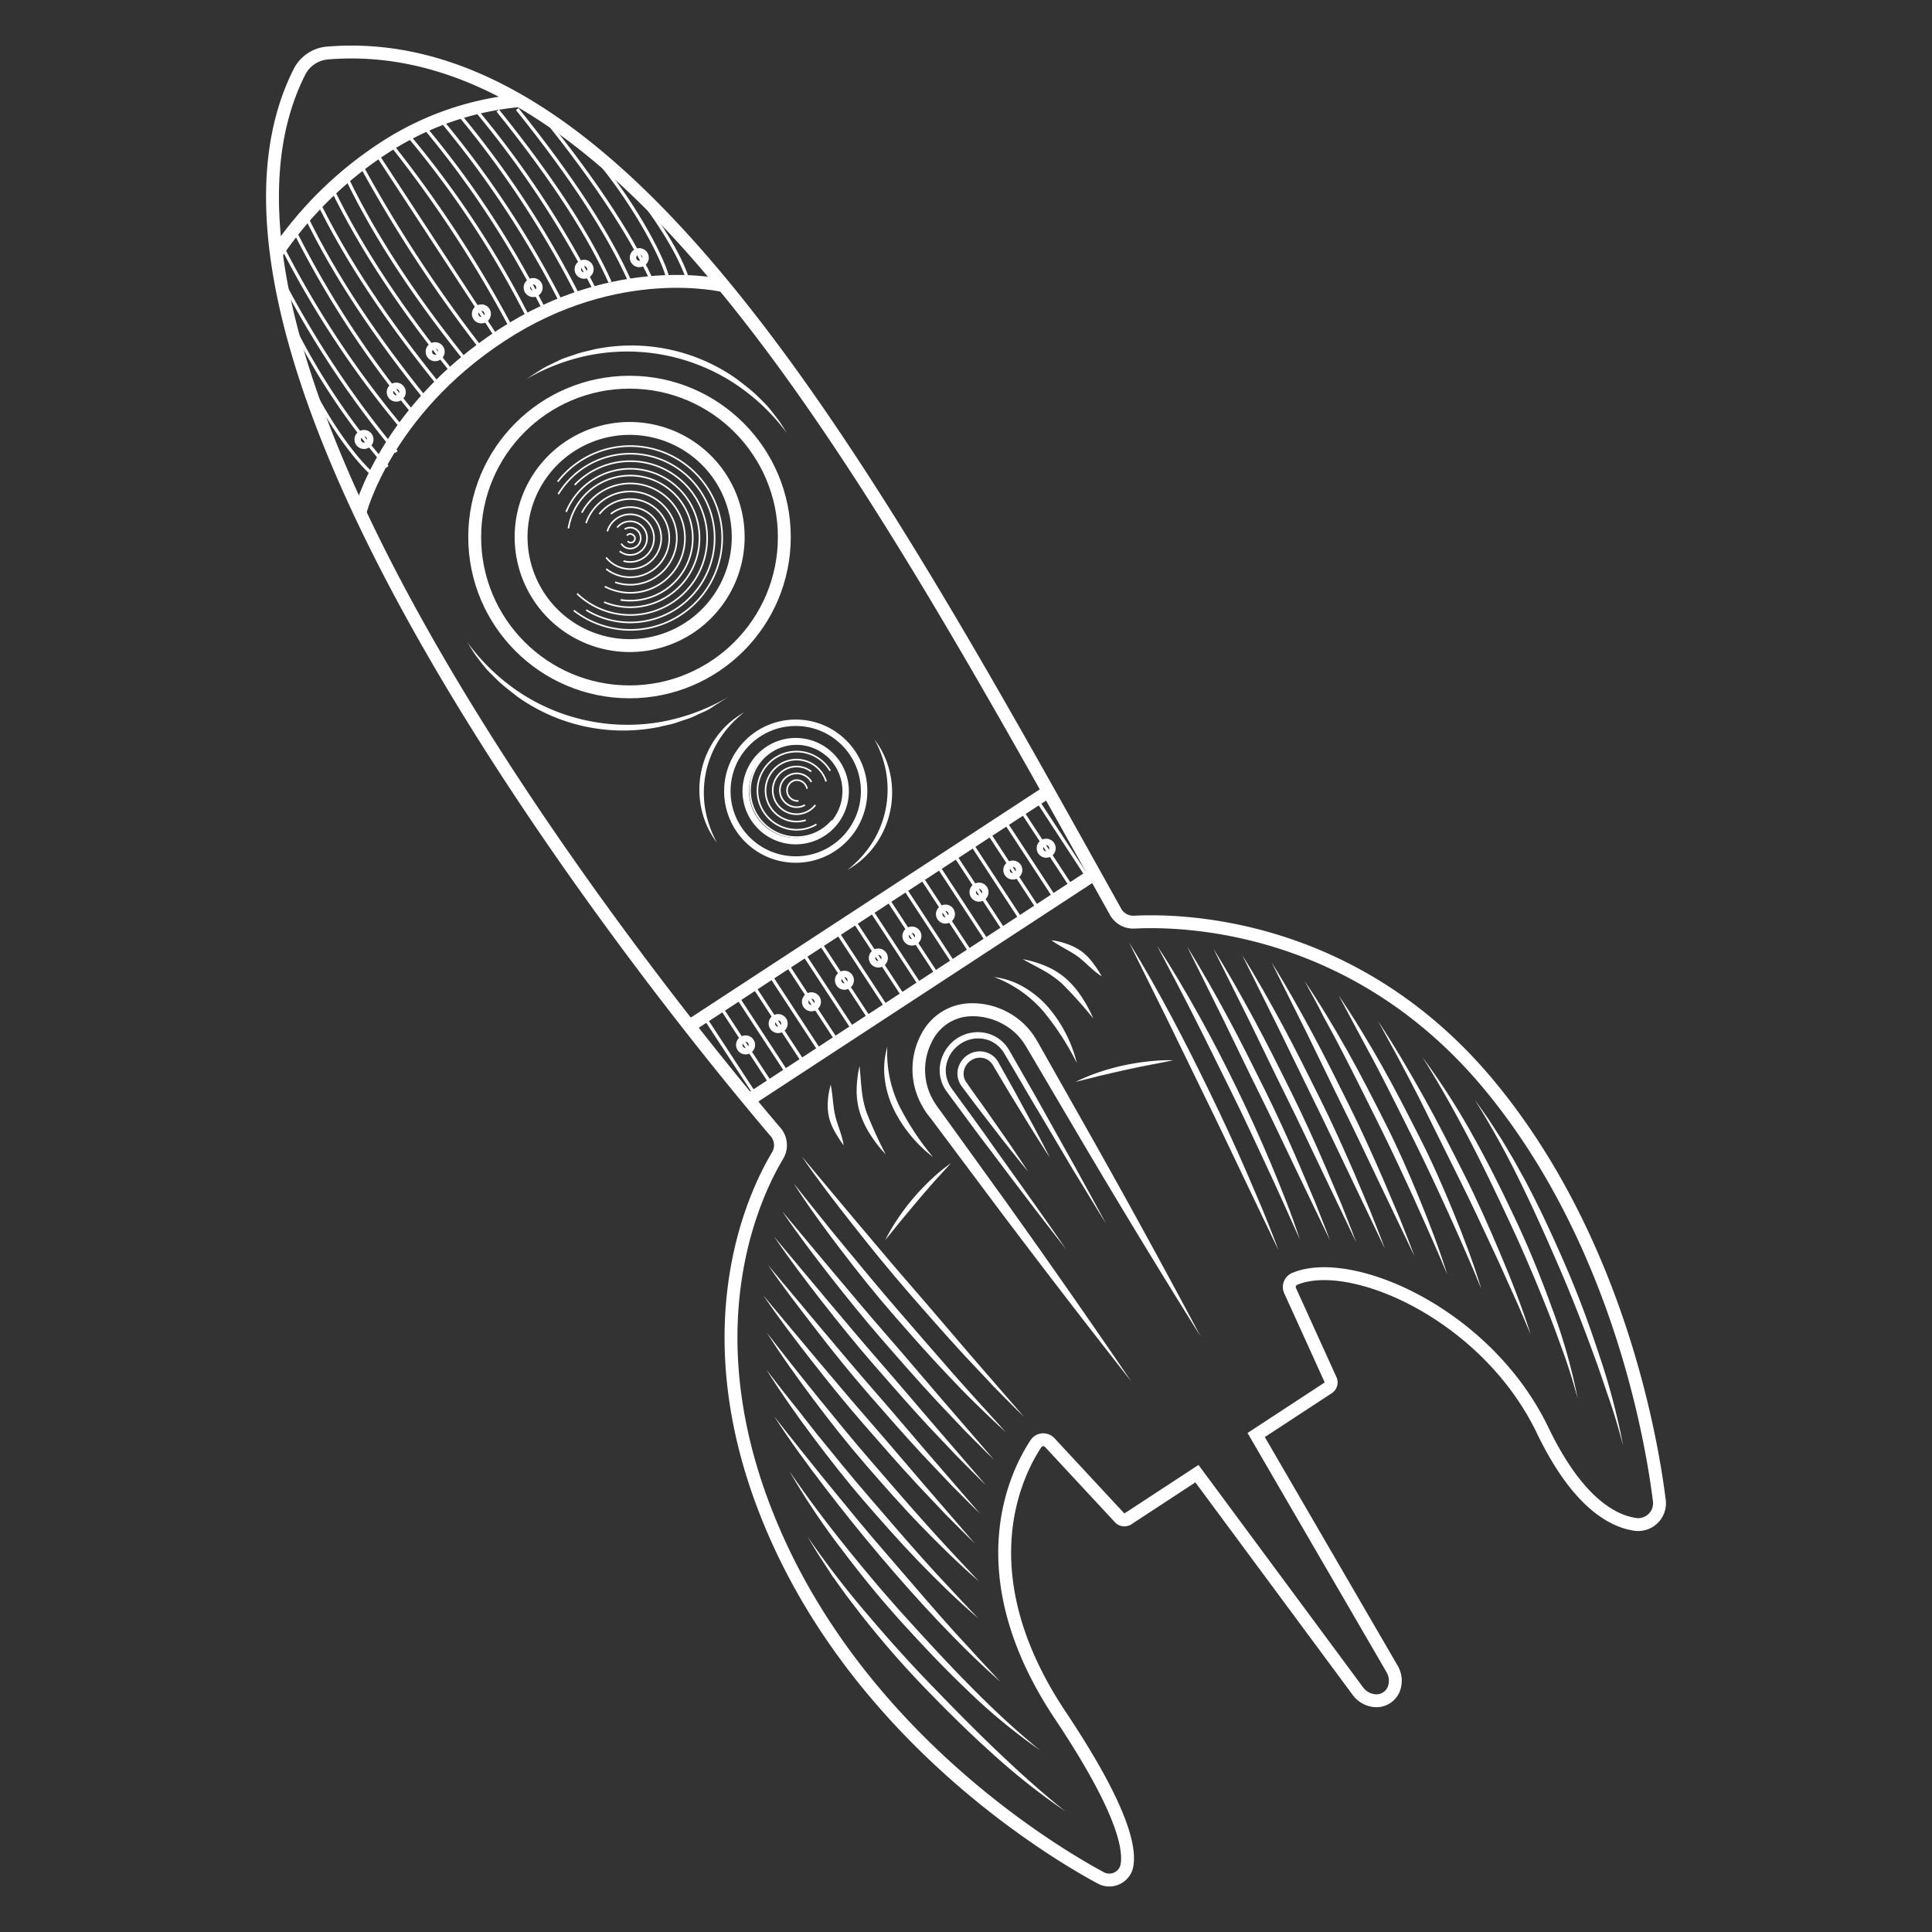 <svg id="Layer_2" data-name="Layer 2" xmlns="http://www.w3.org/2000/svg" viewBox="0 0 300 300">
  
  <rect x="0" y="0" width="300" height="300" fill="#333333" stroke="none"/>
  
  <g>
    <path d="M120.43,175.78C107.92,161.11,22.63,58.32,46.51,11.14a5.38,5.38,0,0,1,4.37-2.91c46.58-3.82,84.44,65.36,122.35,133.36a3.16,3.16,0,0,0,2.91,1.6c7.3-.38,33.88.12,54.71,24.83C251,192,256.41,223,257.66,233a3.31,3.31,0,0,1-3.77,3.7c-3.57-.53-9-3.48-14.36-14.62C230.83,204,209.7,194.87,201,198.6a1.37,1.37,0,0,0-.67,1.82l6.27,13.8a1,1,0,0,1-.38,1.3l-11.16,7.31,21.1,36.31a3.63,3.63,0,0,1,.36,2.86h0a2.9,2.9,0,0,1-3.07,2.08h0a3.65,3.65,0,0,1-2.59-1.47l-25-33.78-10.69,7a1,1,0,0,1-1.33-.16L163,224a1.37,1.37,0,0,0-2.13.16c-3,4.53-11,20.09,3.8,42.24,9.4,14.09,10.92,20.5,10.29,23.42a2.79,2.79,0,0,1-4.08,1.75c-6.58-3.54-36.59-21.1-50.73-53.8-13.32-30.8-3.1-52.18.62-58.38A3.12,3.12,0,0,0,120.43,175.78Z" style="fill: none;stroke: #fff;stroke-miterlimit: 10;stroke-width: 2px"/>
    <path d="M124.51,179.58l8.54,10.19c2.86,3.38,5.7,6.78,8.61,10.12s5.76,6.72,8.65,10.08L159,220c-1.6-1.53-3.14-3.12-4.7-4.7l-4.56-4.85c-3-3.26-5.93-6.6-8.84-9.95s-5.7-6.79-8.45-10.28S127,183.24,124.51,179.58Z" style="fill: #fff"/>
    <path d="M175.69,214.54q-10.56-13.42-20.83-27.07L144.63,173.8,144,173c-.21-.31-.46-.63-.64-1a11.22,11.22,0,0,1-1-2.1,11.52,11.52,0,0,1,.56-9.06,9,9,0,0,1,3.08-3.58,8.79,8.79,0,0,1,4.52-1.47A11.64,11.64,0,0,1,159,159a12.1,12.1,0,0,1,1.5,1.77c.45.67.78,1.29,1.13,1.9l8.4,14.87q8.37,14.88,16.41,30-9.06-14.49-17.76-29.18L160,163.64c-.37-.61-.72-1.24-1.07-1.76a10.4,10.4,0,0,0-1.26-1.47,9.83,9.83,0,0,0-3.26-2,9.63,9.63,0,0,0-3.79-.6,6.81,6.81,0,0,0-3.5,1.15,7,7,0,0,0-2.42,2.81,9.55,9.55,0,0,0-.51,7.53A9.61,9.61,0,0,0,145,171c.16.29.35.54.53.82l.63.86,10,13.87Q166.07,200.43,175.69,214.54Z" style="fill: #fff"/>
    <circle cx="97.75" cy="83.39" r="24.04" style="fill: none;stroke: #fff;stroke-miterlimit: 10;stroke-width: 2px"/>
    <path d="M107,97.5a16.86,16.86,0,1,1,4.88-23.35A16.88,16.88,0,0,1,107,97.5Z" style="fill: none;stroke: #fff;stroke-miterlimit: 10;stroke-width: 2px"/>
    <circle cx="123.56" cy="122.85" r="10.62" style="fill: none;stroke: #fff;stroke-miterlimit: 10"/>
    <path d="M127.81,129.34a7.76,7.76,0,1,1,2.24-10.74A7.77,7.77,0,0,1,127.81,129.34Z" style="fill: none;stroke: #fff;stroke-miterlimit: 10"/>
    <path d="M42.91,39.39A58.94,58.94,0,0,1,59.4,23.11a46.13,46.13,0,0,1,21.23-7.48" style="fill: none;stroke: #fff;stroke-miterlimit: 10;stroke-width: 2px"/>
    <path d="M55.88,79.62s3.95-15.77,22-27.56,34.57-7.67,34.57-7.67" style="fill: none;stroke: #fff;stroke-miterlimit: 10;stroke-width: 2px"/>
    <line x1="107.04" y1="159.35" x2="162.79" y2="122.89" style="fill: none;stroke: #fff;stroke-miterlimit: 10;stroke-width: 2px"/>
    <line x1="116.27" y1="170.82" x2="169.95" y2="135.7" style="fill: none;stroke: #fff;stroke-miterlimit: 10;stroke-width: 2px"/>
    <path d="M137.46,192.56a29.91,29.91,0,0,1,2-3.4,35,35,0,0,1,2.4-3.16,37.15,37.15,0,0,1,2.74-2.87,28.56,28.56,0,0,1,3.07-2.52L145,183.53c-.86,1-1.74,2-2.58,3s-1.67,2-2.51,3Z" style="fill: #fff"/>
    <path d="M167,168a29.48,29.48,0,0,1,3.63-1.5,34.63,34.63,0,0,1,3.78-1.05,36.27,36.27,0,0,1,3.87-.63,30.18,30.18,0,0,1,3.92-.19c-1.28.28-2.56.51-3.83.76s-2.54.51-3.8.79-2.52.58-3.78.87Z" style="fill: #fff"/>
    <circle cx="56.52" cy="68.24" r="0.98" style="fill: none;stroke: #fff;stroke-miterlimit: 10"/>
    <circle cx="61.53" cy="60.89" r="0.98" style="fill: none;stroke: #fff;stroke-miterlimit: 10"/>
    <circle cx="67.57" cy="54.61" r="0.98" style="fill: none;stroke: #fff;stroke-miterlimit: 10"/>
    <circle cx="74.75" cy="48.74" r="0.98" style="fill: none;stroke: #fff;stroke-miterlimit: 10"/>
    <circle cx="82.79" cy="44.65" r="0.98" style="fill: none;stroke: #fff;stroke-miterlimit: 10"/>
    <circle cx="90.7" cy="41.81" r="0.98" style="fill: none;stroke: #fff;stroke-miterlimit: 10"/>
    <circle cx="99.27" cy="40.01" r="0.98" style="fill: none;stroke: #fff;stroke-miterlimit: 10"/>
    <circle cx="115.77" cy="162.25" r="0.98" style="fill: none;stroke: #fff;stroke-miterlimit: 10"/>
    <circle cx="120.83" cy="158.94" r="0.98" style="fill: none;stroke: #fff;stroke-miterlimit: 10"/>
    <circle cx="126" cy="155.56" r="0.98" style="fill: none;stroke: #fff;stroke-miterlimit: 10"/>
    <circle cx="131.12" cy="152.21" r="0.98" style="fill: none;stroke: #fff;stroke-miterlimit: 10"/>
    <circle cx="136.39" cy="148.76" r="0.98" style="fill: none;stroke: #fff;stroke-miterlimit: 10"/>
    <circle cx="141.6" cy="145.35" r="0.98" style="fill: none;stroke: #fff;stroke-miterlimit: 10"/>
    <circle cx="146.81" cy="141.94" r="0.98" style="fill: none;stroke: #fff;stroke-miterlimit: 10"/>
    <circle cx="152.02" cy="138.53" r="0.98" style="fill: none;stroke: #fff;stroke-miterlimit: 10"/>
    <circle cx="157.27" cy="135.1" r="0.98" style="fill: none;stroke: #fff;stroke-miterlimit: 10"/>
    <circle cx="162.45" cy="131.71" r="0.98" style="fill: none;stroke: #fff;stroke-miterlimit: 10"/>
    <path d="M123.24,183.76l4,5c1.32,1.66,2.64,3.3,4,4.92,2.7,3.26,5.38,6.52,8.15,9.71s5.52,6.4,8.31,9.57c1.4,1.59,2.81,3.16,4.23,4.73l4.26,4.7c-1.58-1.41-3.09-2.89-4.62-4.37s-3-3-4.44-4.54c-2.92-3.07-5.72-6.25-8.5-9.44s-5.42-6.51-8-9.88S125.53,187.33,123.24,183.76Z" style="fill: #fff"/>
    <path d="M121.46,188.09l8.14,9.72c2.73,3.23,5.43,6.47,8.21,9.65s5.5,6.42,8.26,9.62l8.29,9.6c-1.53-1.46-3-3-4.5-4.48l-4.36-4.61c-2.89-3.1-5.67-6.29-8.45-9.48s-5.44-6.48-8.05-9.81S123.84,191.59,121.46,188.09Z" style="fill: #fff"/>
    <path d="M120.18,192l8.14,9.72c2.73,3.23,5.43,6.47,8.21,9.65s5.5,6.42,8.26,9.62l8.28,9.6c-1.53-1.46-3-3-4.49-4.48l-4.37-4.61c-2.88-3.1-5.66-6.29-8.44-9.48s-5.44-6.48-8.05-9.81S122.56,195.48,120.18,192Z" style="fill: #fff"/>
    <path d="M119.26,196.43l8.14,9.72c2.73,3.23,5.43,6.47,8.21,9.65s5.5,6.42,8.26,9.62l8.29,9.6c-1.54-1.46-3-3-4.5-4.48l-4.37-4.61c-2.88-3.1-5.66-6.29-8.44-9.48s-5.44-6.48-8-9.81S121.64,199.93,119.26,196.43Z" style="fill: #fff"/>
    <path d="M118.48,201.1l8.14,9.72c2.73,3.22,5.44,6.47,8.22,9.65s5.5,6.41,8.25,9.61l8.29,9.6c-1.53-1.46-3-3-4.5-4.47l-4.36-4.61c-2.88-3.1-5.66-6.29-8.44-9.48s-5.44-6.48-8.05-9.82S120.87,204.59,118.48,201.1Z" style="fill: #fff"/>
    <path d="M119.08,206.94c1.31,1.67,2.59,3.36,3.91,5s2.62,3.32,4,5c2.67,3.28,5.33,6.55,8.1,9.75s5.51,6.4,8.33,9.55c1.4,1.58,2.83,3.14,4.27,4.69s2.89,3.09,4.33,4.64c-3.2-2.78-6.22-5.75-9.17-8.8s-5.74-6.23-8.52-9.44-5.4-6.53-7.94-9.92S121.34,210.53,119.08,206.94Z" style="fill: #fff"/>
    <path d="M119,212.68c1.31,1.67,2.58,3.36,3.91,5s2.61,3.33,3.94,5c2.66,3.28,5.32,6.56,8.09,9.76s5.5,6.41,8.32,9.56q2.11,2.36,4.29,4.67l2.16,2.32,2.19,2.3c-3.22-2.76-6.25-5.72-9.2-8.77s-5.75-6.23-8.52-9.43-5.39-6.55-7.93-9.94S121.26,216.27,119,212.68Z" style="fill: #fff"/>
    <path d="M120.22,219.94c1.4,1.77,2.78,3.56,4.2,5.31s2.82,3.53,4.25,5.27c2.86,3.49,5.71,7,8.67,10.4s5.87,6.85,8.85,10.23q2.24,2.55,4.54,5c1.5,1.69,3.07,3.31,4.62,5-3.41-3-6.61-6.19-9.72-9.47s-6.1-6.68-9-10.1-5.77-7-8.51-10.57S122.67,223.74,120.22,219.94Z" style="fill: #fff"/>
    <path d="M122.59,228.46c2.74,4,5.68,7.92,8.73,11.71s6.19,7.52,9.46,11.12,6.56,7.19,10,10.65c1.71,1.73,3.45,3.43,5.24,5.08s3.62,3.25,5.52,4.79a90,90,0,0,1-11.3-9.32c-3.54-3.36-6.9-6.92-10.18-10.53s-6.38-7.41-9.32-11.32A110.27,110.27,0,0,1,122.59,228.46Z" style="fill: #fff"/>
    <path d="M125.38,238.58a141.48,141.48,0,0,0,8.91,11.63c3.15,3.73,6.39,7.38,9.78,10.9s6.8,7,10.33,10.39c1.77,1.69,3.55,3.36,5.39,5s3.69,3.21,5.6,4.74a105.39,105.39,0,0,1-11.51-9.14c-3.65-3.28-7.13-6.74-10.53-10.27s-6.61-7.25-9.65-11.11l-2.24-2.92-2.16-3-2-3.07C126.62,240.68,126,239.63,125.38,238.58Z" style="fill: #fff"/>
    <g>
      <path d="M175.32,146.34c2.35,3.77,4.51,7.64,6.6,11.55s4.07,7.89,6,11.86,3.79,8,5.57,12.08l2.61,6.12c.83,2.06,1.67,4.11,2.43,6.2l-5.74-12c-1.92-4-3.8-8-5.77-12s-3.87-8-5.82-11.95Z" style="fill: #fff"/>
      <path d="M179.67,146.85c2.34,3.53,4.48,7.19,6.54,10.89s4,7.48,5.85,11.28,3.6,7.66,5.25,11.57c.81,1.95,1.61,3.91,2.38,5.88s1.49,4,2.15,6l-2.6-5.79c-.87-1.93-1.74-3.85-2.64-5.76-1.78-3.83-3.56-7.67-5.44-11.45s-3.72-7.58-5.63-11.35q-1.42-2.83-2.9-5.64Z" style="fill: #fff"/>
      <path d="M184.34,147c2.25,3.59,4.32,7.28,6.33,11s3.89,7.52,5.77,11.31,3.62,7.65,5.3,11.53l2.48,5.85c.78,2,1.57,3.92,2.3,5.91L201,181.11c-1.82-3.81-3.62-7.63-5.5-11.41s-3.69-7.6-5.55-11.4Z" style="fill: #fff"/>
      <path d="M188.42,147.33c2.25,3.59,4.32,7.28,6.33,11s3.89,7.51,5.77,11.3,3.62,7.66,5.3,11.54L208.3,187c.78,2,1.57,3.93,2.3,5.92l-5.48-11.44c-1.82-3.81-3.62-7.64-5.5-11.42s-3.69-7.6-5.55-11.39Z" style="fill: #fff"/>
      <path d="M192.87,148.28c2.25,3.58,4.32,7.27,6.33,11s3.88,7.52,5.77,11.31,3.61,7.65,5.3,11.53l2.47,5.84c.78,2,1.58,3.93,2.3,5.92l-5.47-11.44c-1.83-3.81-3.63-7.64-5.5-11.42s-3.7-7.6-5.56-11.39Z" style="fill: #fff"/>
      <path d="M197.45,149.44c2.25,3.58,4.32,7.27,6.33,11s3.89,7.52,5.77,11.31,3.62,7.65,5.3,11.53l2.48,5.84c.78,2,1.57,3.93,2.3,5.92l-5.48-11.44c-1.82-3.81-3.62-7.63-5.5-11.42s-3.69-7.6-5.55-11.39Z" style="fill: #fff"/>
      <path d="M202.57,152.33c2.38,3.5,4.56,7.14,6.64,10.83s4,7.47,5.91,11.26,3.62,7.66,5.23,11.58,3.13,7.88,4.39,11.93c-.84-2-1.64-3.9-2.51-5.83s-1.7-3.87-2.58-5.79c-1.76-3.84-3.54-7.68-5.42-11.46s-3.75-7.57-5.69-11.33q-1.44-2.82-3-5.61C204.61,156,203.57,154.19,202.57,152.33Z" style="fill: #fff"/>
      <path d="M207.86,154.56c2.39,3.5,4.57,7.14,6.66,10.82s4,7.46,5.93,11.25,3.62,7.67,5.23,11.59,3.12,7.89,4.35,11.95l-1.22-2.93-1.26-2.92c-.84-1.94-1.69-3.87-2.57-5.79-1.75-3.85-3.53-7.68-5.42-11.46s-3.76-7.57-5.71-11.32c-1-1.88-2-3.75-3-5.6S208.86,156.43,207.86,154.56Z" style="fill: #fff"/>
      <path d="M214,158.57c2.5,3.77,4.79,7.68,7,11.63s4.25,8,6.28,12,3.87,8.17,5.63,12.34,3.42,8.38,4.78,12.69c-.89-2.07-1.75-4.16-2.69-6.21s-1.83-4.13-2.79-6.17c-1.9-4.09-3.81-8.18-5.83-12.22s-4-8.08-6-12.1q-1.54-3-3.13-6C216.18,162.55,215.08,160.57,214,158.57Z" style="fill: #fff"/>
      <path d="M220.88,164.16a110.36,110.36,0,0,1,7.91,12.33c2.39,4.26,4.55,8.64,6.63,13.07s3.91,8.95,5.57,13.55a88.6,88.6,0,0,1,4,14.08c-.64-2.35-1.34-4.68-2.18-7s-1.65-4.58-2.55-6.84c-1.8-4.52-3.7-9-5.76-13.41s-4.15-8.8-6.4-13.11S223.48,168.29,220.88,164.16Z" style="fill: #fff"/>
      <path d="M229,170.77c.72,1,1.43,2,2.13,3l2,3.09L235,180l1.78,3.22c2.31,4.33,4.36,8.8,6.31,13.29s3.66,9.11,5.19,13.77a104.33,104.33,0,0,1,3.76,14.21c-.63-2.37-1.3-4.72-2.09-7s-1.56-4.64-2.4-6.93c-1.68-4.59-3.44-9.14-5.38-13.63s-3.92-8.94-6.07-13.33A140.39,140.39,0,0,0,229,170.77Z" style="fill: #fff"/>
    </g>
    <path d="M86.6,74.79a14.27,14.27,0,1,1,2.5,20" style="fill: none;stroke: #fff;stroke-miterlimit: 10;stroke-width: 0.25px"/>
    <path d="M86.69,76.72a13.1,13.1,0,1,1,4.33,18" style="fill: none;stroke: #fff;stroke-miterlimit: 10;stroke-width: 0.25px"/>
    <path d="M89.24,75.3a11.94,11.94,0,1,1,.37,16.88" style="fill: none;stroke: #fff;stroke-miterlimit: 10;stroke-width: 0.25px"/>
    <path d="M87.91,79.49a10.75,10.75,0,1,1,5.88,14" style="fill: none;stroke: #fff;stroke-miterlimit: 10;stroke-width: 0.25px"/>
    <path d="M88.27,82.05a9.71,9.71,0,1,1,8.09,11.1" style="fill: none;stroke: #fff;stroke-miterlimit: 10;stroke-width: 0.25px"/>
    <path d="M90.35,79.61a8.49,8.49,0,1,1,3.56,11.46" style="fill: none;stroke: #fff;stroke-miterlimit: 10;stroke-width: 0.25px"/>
    <path d="M91,81.23a7.24,7.24,0,1,1,4.52,9.18" style="fill: none;stroke: #fff;stroke-miterlimit: 10;stroke-width: 0.25px"/>
    <path d="M93.07,79.83a6.07,6.07,0,1,1,1.06,8.52" style="fill: none;stroke: #fff;stroke-miterlimit: 10;stroke-width: 0.25px"/>
    <path d="M94.85,79.81a4.81,4.81,0,1,1-.73,6.76" style="fill: none;stroke: #fff;stroke-miterlimit: 10;stroke-width: 0.25px"/>
    <path d="M94.31,82.5a3.7,3.7,0,1,1,2.5,4.61" style="fill: none;stroke: #fff;stroke-miterlimit: 10;stroke-width: 0.25px"/>
    <path d="M95.83,81.92a2.61,2.61,0,1,1,.39,3.67" style="fill: none;stroke: #fff;stroke-miterlimit: 10;stroke-width: 0.25px"/>
    <path d="M97,82.17a1.63,1.63,0,1,1-.53,2.24" style="fill: none;stroke: #fff;stroke-miterlimit: 10;stroke-width: 0.25px"/>
    <path d="M97.35,83.16a.64.64,0,0,1,.91-.12.65.65,0,1,1-.8,1" style="fill: none;stroke: #fff;stroke-miterlimit: 10;stroke-width: 0.25px"/>
    <path d="M129.21,127.44a7.23,7.23,0,1,1-.85-10.2" style="fill: none;stroke: #fff;stroke-miterlimit: 10;stroke-width: 0.25px"/>
    <path d="M126.78,128a6.07,6.07,0,1,1,2.13-8.32" style="fill: none;stroke: #fff;stroke-miterlimit: 10;stroke-width: 0.25px"/>
    <path d="M125.13,127.35a4.81,4.81,0,1,1,3.15-6" style="fill: none;stroke: #fff;stroke-miterlimit: 10;stroke-width: 0.25px"/>
    <path d="M126.61,125a3.7,3.7,0,1,1-.64-5.19" style="fill: none;stroke: #fff;stroke-miterlimit: 10;stroke-width: 0.25px"/>
    <path d="M125,125a2.62,2.62,0,1,1,1-3.57" style="fill: none;stroke: #fff;stroke-miterlimit: 10;stroke-width: 0.25px"/>
    <path d="M124,124.36a1.63,1.63,0,0,1-.57-3.2,1.64,1.64,0,0,1,1.89,1.32" style="fill: none;stroke: #fff;stroke-miterlimit: 10;stroke-width: 0.25px"/>
    <line x1="77.2" y1="52.48" x2="58.42" y2="23.78" style="fill: none;stroke: #fff;stroke-miterlimit: 10;stroke-width: 0.5px"/>
    <path d="M70.26,57.82c-7.47-9.28-14-18.79-18.78-28.7" style="fill: none;stroke: #fff;stroke-miterlimit: 10;stroke-width: 0.5px"/>
    <path d="M84.65,48.41A146.29,146.29,0,0,0,65.87,19.7" style="fill: none;stroke: #fff;stroke-miterlimit: 10;stroke-width: 0.5px"/>
    <path d="M92.86,46A150.82,150.82,0,0,0,74.08,17.29" style="fill: none;stroke: #fff;stroke-miterlimit: 10;stroke-width: 0.5px"/>
    <path d="M64.51,64.54a150.73,150.73,0,0,1-18.78-28.7" style="fill: none;stroke: #fff;stroke-miterlimit: 10;stroke-width: 0.5px"/>
    <path d="M101.71,44.63C98.57,37.62,93.17,29,84.28,18" style="fill: none;stroke: #fff;stroke-miterlimit: 10;stroke-width: 0.5px"/>
    <path d="M60.15,72.49a104.56,104.56,0,0,1-15.71-24" style="fill: none;stroke: #fff;stroke-miterlimit: 10;stroke-width: 0.5px"/>
    <line x1="140.46" y1="154.99" x2="132.44" y2="142.74" style="fill: none;stroke: #fff;stroke-miterlimit: 10;stroke-width: 0.5px"/>
    <line x1="145.67" y1="151.58" x2="137.65" y2="139.33" style="fill: none;stroke: #fff;stroke-miterlimit: 10;stroke-width: 0.5px"/>
    <line x1="150.89" y1="148.17" x2="142.87" y2="135.92" style="fill: none;stroke: #fff;stroke-miterlimit: 10;stroke-width: 0.5px"/>
    <line x1="156.1" y1="144.76" x2="148.08" y2="132.51" style="fill: none;stroke: #fff;stroke-miterlimit: 10;stroke-width: 0.5px"/>
    <line x1="161.35" y1="141.33" x2="153.33" y2="129.07" style="fill: none;stroke: #fff;stroke-miterlimit: 10;stroke-width: 0.5px"/>
    <line x1="166.52" y1="137.94" x2="158.5" y2="125.69" style="fill: none;stroke: #fff;stroke-miterlimit: 10;stroke-width: 0.5px"/>
    <line x1="135.2" y1="158.44" x2="127.18" y2="146.18" style="fill: none;stroke: #fff;stroke-miterlimit: 10;stroke-width: 0.5px"/>
    <line x1="130.08" y1="161.79" x2="122.06" y2="149.53" style="fill: none;stroke: #fff;stroke-miterlimit: 10;stroke-width: 0.5px"/>
    <line x1="124.9" y1="165.17" x2="116.88" y2="152.91" style="fill: none;stroke: #fff;stroke-miterlimit: 10;stroke-width: 0.5px"/>
    <line x1="119.84" y1="168.48" x2="111.82" y2="156.22" style="fill: none;stroke: #fff;stroke-miterlimit: 10;stroke-width: 0.5px"/>
    <line x1="138.11" y1="157.11" x2="130.09" y2="144.86" style="fill: none;stroke: #fff;stroke-miterlimit: 10;stroke-width: 0.5px"/>
    <line x1="143.07" y1="153.29" x2="135.05" y2="141.03" style="fill: none;stroke: #fff;stroke-miterlimit: 10;stroke-width: 0.5px"/>
    <line x1="148.55" y1="150.29" x2="140.53" y2="138.03" style="fill: none;stroke: #fff;stroke-miterlimit: 10;stroke-width: 0.5px"/>
    <line x1="153.49" y1="146.47" x2="145.47" y2="134.21" style="fill: none;stroke: #fff;stroke-miterlimit: 10;stroke-width: 0.5px"/>
    <line x1="158.46" y1="142.65" x2="150.44" y2="130.39" style="fill: none;stroke: #fff;stroke-miterlimit: 10;stroke-width: 0.5px"/>
    <line x1="163.87" y1="139.54" x2="155.85" y2="127.28" style="fill: none;stroke: #fff;stroke-miterlimit: 10;stroke-width: 0.5px"/>
    <line x1="132.38" y1="159.71" x2="124.36" y2="147.46" style="fill: none;stroke: #fff;stroke-miterlimit: 10;stroke-width: 0.5px"/>
    <line x1="127.42" y1="163.38" x2="119.4" y2="151.12" style="fill: none;stroke: #fff;stroke-miterlimit: 10;stroke-width: 0.5px"/>
    <line x1="122.11" y1="166.43" x2="114.09" y2="154.17" style="fill: none;stroke: #fff;stroke-miterlimit: 10;stroke-width: 0.5px"/>
    <line x1="117.09" y1="169.71" x2="109.07" y2="157.45" style="fill: none;stroke: #fff;stroke-miterlimit: 10;stroke-width: 0.5px"/>
    <line x1="168.71" y1="135.95" x2="160.69" y2="123.69" style="fill: none;stroke: #fff;stroke-miterlimit: 10;stroke-width: 0.5px"/>
    <path d="M62.14,66.09a149.93,149.93,0,0,1-18.78-28.7" style="fill: none;stroke: #fff;stroke-miterlimit: 10;stroke-width: 0.5px"/>
    <path d="M61.56,70.19A150.34,150.34,0,0,1,42.78,41.48" style="fill: none;stroke: #fff;stroke-miterlimit: 10;stroke-width: 0.5px"/>
    <path d="M67.85,59.4c-7.47-9.29-14-18.79-18.78-28.71" style="fill: none;stroke: #fff;stroke-miterlimit: 10;stroke-width: 0.5px"/>
    <path d="M66.14,62c-7.47-9.29-14-18.79-18.78-28.71" style="fill: none;stroke: #fff;stroke-miterlimit: 10;stroke-width: 0.5px"/>
    <path d="M57.59,73.42C55,71,51.48,66.24,48.25,60" style="fill: none;stroke: #fff;stroke-miterlimit: 10;stroke-width: 0.5px"/>
    <path d="M90,46.36A150.33,150.33,0,0,0,71.19,17.65" style="fill: none;stroke: #fff;stroke-miterlimit: 10;stroke-width: 0.5px"/>
    <path d="M87.48,47.62A150.33,150.33,0,0,0,68.7,18.91" style="fill: none;stroke: #fff;stroke-miterlimit: 10;stroke-width: 0.5px"/>
    <path d="M97.75,43.58C94.6,36.56,89.2,28,80.31,16.93" style="fill: none;stroke: #fff;stroke-miterlimit: 10;stroke-width: 0.5px"/>
    <path d="M94.73,43.82c-3.14-7-8.54-15.61-17.43-26.65" style="fill: none;stroke: #fff;stroke-miterlimit: 10;stroke-width: 0.5px"/>
    <path d="M103.67,43.08c-1-3.85-6-12.55-11-18.38" style="fill: none;stroke: #fff;stroke-miterlimit: 10;stroke-width: 0.5px"/>
    <path d="M106.66,43c-1.15-3.36-4.13-8.47-8.54-13.93" style="fill: none;stroke: #fff;stroke-miterlimit: 10;stroke-width: 0.5px"/>
    <path d="M82.33,49.93A146.75,146.75,0,0,0,63.55,21.22" style="fill: none;stroke: #fff;stroke-miterlimit: 10;stroke-width: 0.5px"/>
    <path d="M79.43,51A186.5,186.5,0,0,0,60.66,22.31" style="fill: none;stroke: #fff;stroke-miterlimit: 10;stroke-width: 0.5px"/>
    <path d="M72.59,56.3c-7.47-9.29-14-18.8-18.77-28.71" style="fill: none;stroke: #fff;stroke-miterlimit: 10;stroke-width: 0.5px"/>
    <path d="M74.71,54.11A213.6,213.6,0,0,1,55.93,25.4" style="fill: none;stroke: #fff;stroke-miterlimit: 10;stroke-width: 0.5px"/>
    <path d="M165.55,194c-4.05-5.16-8-10.39-11.94-15.62-2-2.61-3.92-5.26-5.88-7.89l-.73-1a5.86,5.86,0,0,1-.66-1.17,5.59,5.59,0,0,1-.41-2.62,6.06,6.06,0,0,1,2.66-4.45,5.88,5.88,0,0,1,5.14-.66,5.57,5.57,0,0,1,3,2.53l.61,1.06c1.62,2.85,3.27,5.68,4.86,8.55l4.8,8.58c1.57,2.88,3.16,5.74,4.71,8.64-1.74-2.78-3.42-5.6-5.14-8.39l-5-8.44c-1.7-2.81-3.32-5.66-5-8.48l-.62-1.06a5.06,5.06,0,0,0-.68-.9,4.58,4.58,0,0,0-1.86-1.19,4.88,4.88,0,0,0-4.27.6,5.09,5.09,0,0,0-2.26,3.69,4.68,4.68,0,0,0,.32,2.19,4.61,4.61,0,0,0,.54,1l.72,1c1.92,2.65,3.87,5.29,5.76,8C158,183.27,161.84,188.61,165.55,194Z" style="fill: #fff"/>
    <path d="M159.65,181.94c-2.29-2.77-4.49-5.61-6.68-8.46-1.1-1.41-2.17-2.85-3.25-4.28l-.41-.54a3.88,3.88,0,0,1-.38-.69,3.25,3.25,0,0,1-.25-1.54,3.55,3.55,0,0,1,1.56-2.6,3.43,3.43,0,0,1,3-.39,3.23,3.23,0,0,1,1.31.85,4.07,4.07,0,0,1,.46.63l.33.59c.87,1.57,1.77,3.12,2.62,4.7l2.57,4.74c.83,1.59,1.68,3.17,2.48,4.78-1-1.5-1.93-3-2.9-4.54l-2.82-4.59c-.94-1.53-1.84-3.08-2.77-4.62l-.34-.58a2.53,2.53,0,0,0-.34-.45,2.24,2.24,0,0,0-.92-.59,2.47,2.47,0,0,0-2.14.3,2.54,2.54,0,0,0-1.14,1.85,2.14,2.14,0,0,0,.16,1.09,2.12,2.12,0,0,0,.27.49l.39.55c1,1.46,2.1,2.91,3.11,4.39C155.65,176,157.7,178.92,159.65,181.94Z" style="fill: #fff"/>
    <path d="M154.36,151.71a12,12,0,0,1,4.62,1.57,14.92,14.92,0,0,1,3.8,3.14,21.08,21.08,0,0,1,4.43,8.64,42.37,42.37,0,0,0-5.18-8A18.91,18.91,0,0,0,154.36,151.71Z" style="fill: #fff"/>
    <path d="M158.83,148.94a17.79,17.79,0,0,1,3.56,1.07,11.89,11.89,0,0,1,3.2,2,14.34,14.34,0,0,1,2.42,2.87,20.56,20.56,0,0,1,1.75,3.27,65,65,0,0,0-4.83-5.39,16.47,16.47,0,0,0-2.89-2.06C161,150.11,159.9,149.57,158.83,148.94Z" style="fill: #fff"/>
    <path d="M163.26,146a11.18,11.18,0,0,1,2.43.58,9.1,9.1,0,0,1,2.26,1.15,8.91,8.91,0,0,1,1.77,1.81,17.18,17.18,0,0,1,1.36,2.07c-1.43-.89-2.5-2.19-3.72-3.08S164.64,147,163.26,146Z" style="fill: #fff"/>
    <path d="M137.78,162.55a19,19,0,0,0,1.86,9.18,41.77,41.77,0,0,0,5.24,7.94,21.15,21.15,0,0,1-6.15-7.52,15,15,0,0,1-1.36-4.74A12.42,12.42,0,0,1,137.78,162.55Z" style="fill: #fff"/>
    <path d="M133.46,165.54c.15,1.23.2,2.46.34,3.65a16,16,0,0,0,.73,3.46,65.17,65.17,0,0,0,3,6.6,19.5,19.5,0,0,1-2.29-2.92,14.48,14.48,0,0,1-1.66-3.37,11.56,11.56,0,0,1-.56-3.73A18.16,18.16,0,0,1,133.46,165.54Z" style="fill: #fff"/>
    <path d="M129,168.44c.32,1.64.34,3.27.68,4.76s1.08,3,1.32,4.65a19.32,19.32,0,0,1-1.34-2.08,8.52,8.52,0,0,1-.95-2.35,8.67,8.67,0,0,1-.15-2.53A10.78,10.78,0,0,1,129,168.44Z" style="fill: #fff"/>
    <path d="M81.72,58.88c.79-.53,1.6-1.06,2.42-1.57s1.71-.87,2.58-1.31,1.81-.68,2.71-1,1.88-.5,2.82-.75a28.3,28.3,0,0,1,22.22,4.65c.76.6,1.55,1.18,2.28,1.81s1.42,1.32,2.08,2,1.25,1.48,1.84,2.24,1.07,1.6,1.59,2.4A32.06,32.06,0,0,0,114,59.51,30.46,30.46,0,0,0,92.39,55,31.77,31.77,0,0,0,81.72,58.88Z" style="fill: #fff"/>
    <path d="M113,108.27c-.8.53-1.61,1-2.42,1.56s-1.73.86-2.59,1.3-1.81.66-2.72,1-1.88.49-2.82.73a28.28,28.28,0,0,1-22.2-4.75c-.76-.61-1.54-1.19-2.27-1.82s-1.41-1.34-2.07-2-1.24-1.48-1.83-2.24-1.06-1.61-1.58-2.42a31.9,31.9,0,0,0,8.18,7.88,30.37,30.37,0,0,0,21.63,4.64A31.83,31.83,0,0,0,113,108.27Z" style="fill: #fff"/>
    <path d="M111.33,130.85a13.29,13.29,0,0,1-2.41-5.24,13.92,13.92,0,0,1,2.33-11.16,13.31,13.31,0,0,1,4.31-3.84,16.8,16.8,0,0,0-3.83,4.16,15.44,15.44,0,0,0-2.25,10.73A16.77,16.77,0,0,0,111.33,130.85Z" style="fill: #fff"/>
    <path d="M135.8,114.84a13.29,13.29,0,0,1,2.41,5.24,14,14,0,0,1-2.33,11.17,13.27,13.27,0,0,1-4.31,3.83,16.63,16.63,0,0,0,3.83-4.16,15.39,15.39,0,0,0,2.1-5.16,15.56,15.56,0,0,0,.14-5.57A16.51,16.51,0,0,0,135.8,114.84Z" style="fill: #fff"/>
  </g>
</svg>
